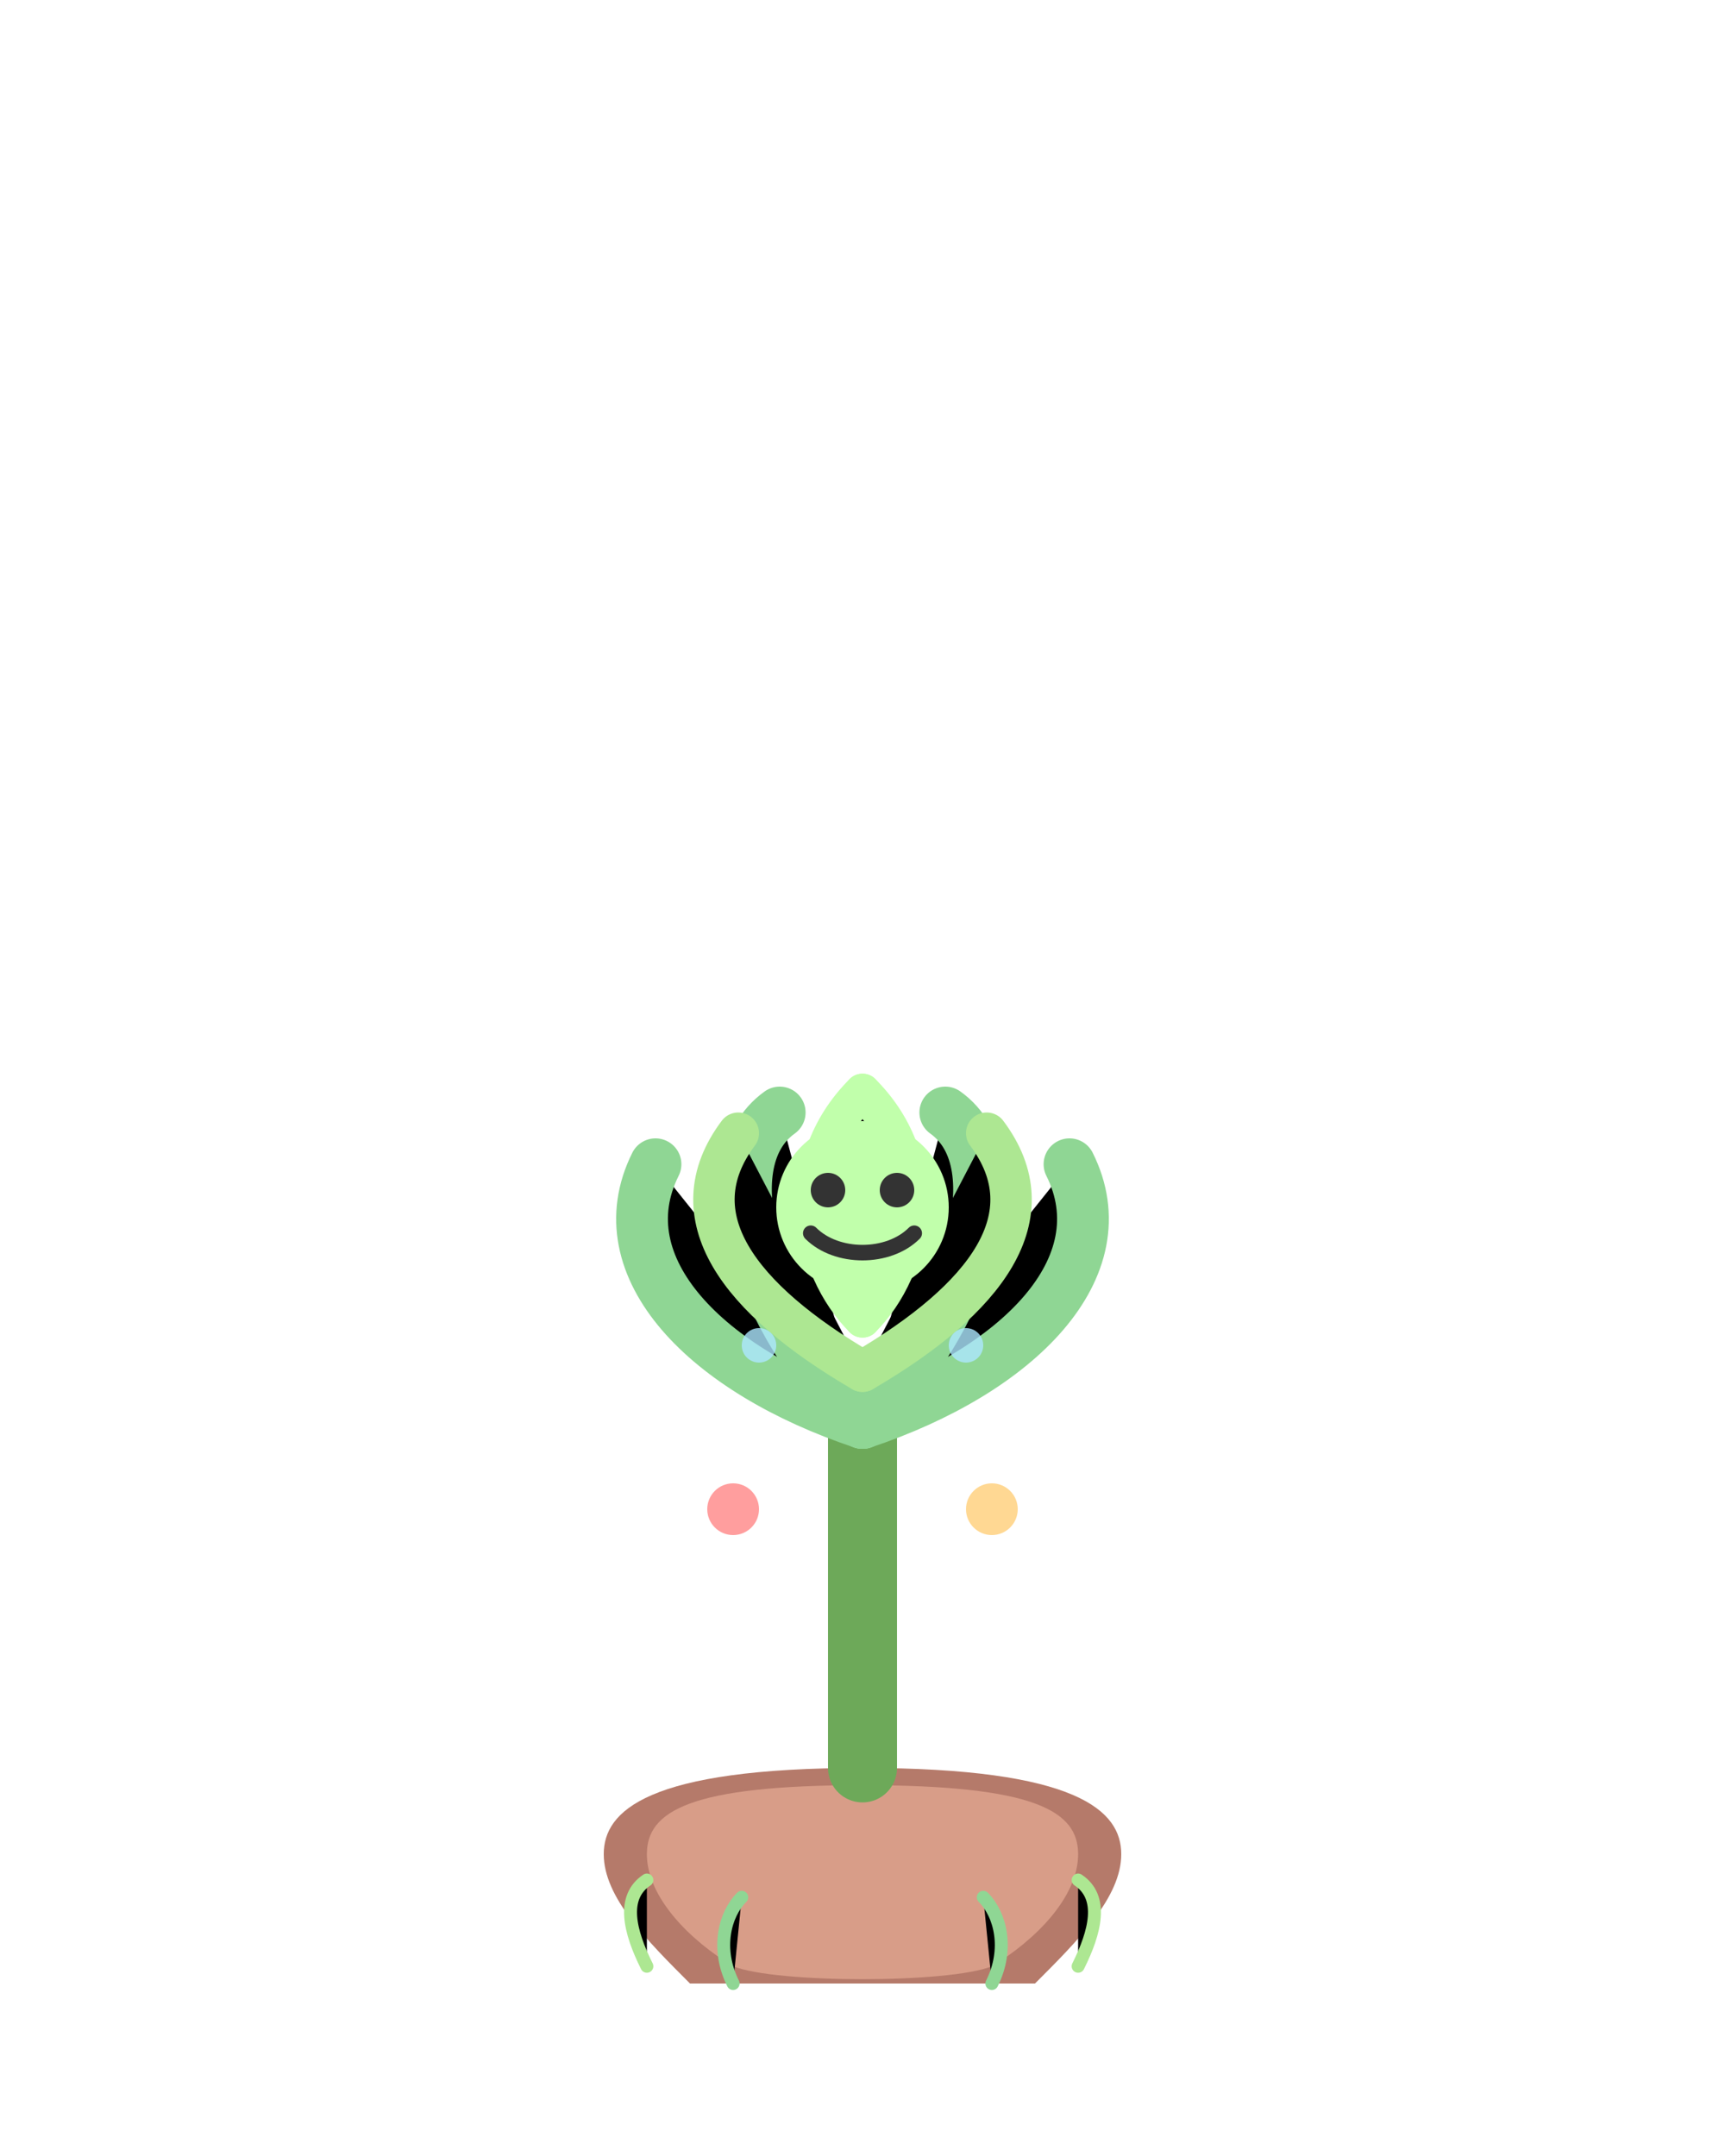 <svg width="200" height="250" viewBox="0 0 200 250" xmlns="http://www.w3.org/2000/svg">
    <!-- 小树苗 - 阶段1 (更可爱的版本) -->
    
    <!-- 土壤与花盆 -->
    <path d="M80 230 C75 225 70 220 70 215 C70 210 75 205 100 205 C125 205 130 210 130 215 C130 220 125 225 120 230 Z" fill="#B57A6A" />
    <path d="M75 215 C75 210 80 207 100 207 C120 207 125 210 125 215 C125 220 120 225 115 228 C110 230 90 230 85 228 C80 225 75 220 75 215 Z" fill="#D89D88" />
    
    <!-- 主茎 -->
    <path d="M100 205 C100 190 100 180 100 165" stroke="#6DA959" stroke-width="8" stroke-linecap="round" />
    
    <!-- 叶子组 - 更丰富和层次感 -->
    <g transform="translate(100, 165) scale(1.2)">
        <!-- 底层叶子 -->
        <path d="M0 0 C-15 -5 -25 -15 -20 -25" stroke="#8FD694" stroke-width="5" stroke-linecap="round" />
        <path d="M0 0 C15 -5 25 -15 20 -25" stroke="#8FD694" stroke-width="5" stroke-linecap="round" />
        <path d="M0 0 C-10 -10 -15 -25 -8 -30" stroke="#8FD694" stroke-width="5" stroke-linecap="round" />
        <path d="M0 0 C10 -10 15 -25 8 -30" stroke="#8FD694" stroke-width="5" stroke-linecap="round" />
        
        <!-- 中层叶子 -->
        <path d="M0 -5 C-12 -12 -18 -20 -12 -28" stroke="#ADE792" stroke-width="4" stroke-linecap="round" />
        <path d="M0 -5 C12 -12 18 -20 12 -28" stroke="#ADE792" stroke-width="4" stroke-linecap="round" />
        
        <!-- 顶层叶子 -->
        <path d="M0 -10 C-5 -15 -7 -25 0 -32" stroke="#C1FFAB" stroke-width="3.5" stroke-linecap="round" />
        <path d="M0 -10 C5 -15 7 -25 0 -32" stroke="#C1FFAB" stroke-width="3.5" stroke-linecap="round" />
    </g>
    
    <!-- 装饰小花/叶芽 -->
    <circle cx="85" cy="175" r="3" fill="#FF9E9E" />
    <circle cx="115" cy="175" r="3" fill="#FFD893" />
    
    <!-- 顶部芽 - 更圆润可爱 -->
    <circle cx="100" cy="140" r="10" fill="#C1FFAB" />
    
    <!-- 脸部表情 - 更加可爱 -->
    <circle cx="96" cy="138" r="2" fill="#333" />
    <circle cx="104" cy="138" r="2" fill="#333" />
    <path d="M94 143 C97 146 103 146 106 143" stroke="#333" stroke-width="1.8" stroke-linecap="round" fill="none" />
    
    <!-- 装饰:小水珠 -->
    <circle cx="88" cy="156" r="2" fill="#ADE7FF" opacity="0.8" />
    <circle cx="112" cy="156" r="2" fill="#ADE7FF" opacity="0.8" />
    
    <!-- 小草点缀 -->
    <path d="M75 228 C73 224 72 220 75 218" stroke="#ADE792" stroke-width="1.5" stroke-linecap="round" />
    <path d="M125 228 C127 224 128 220 125 218" stroke="#ADE792" stroke-width="1.5" stroke-linecap="round" />
    <path d="M85 230 C83 226 84 222 86 220" stroke="#8FD694" stroke-width="1.5" stroke-linecap="round" />
    <path d="M115 230 C117 226 116 222 114 220" stroke="#8FD694" stroke-width="1.5" stroke-linecap="round" />
</svg> 